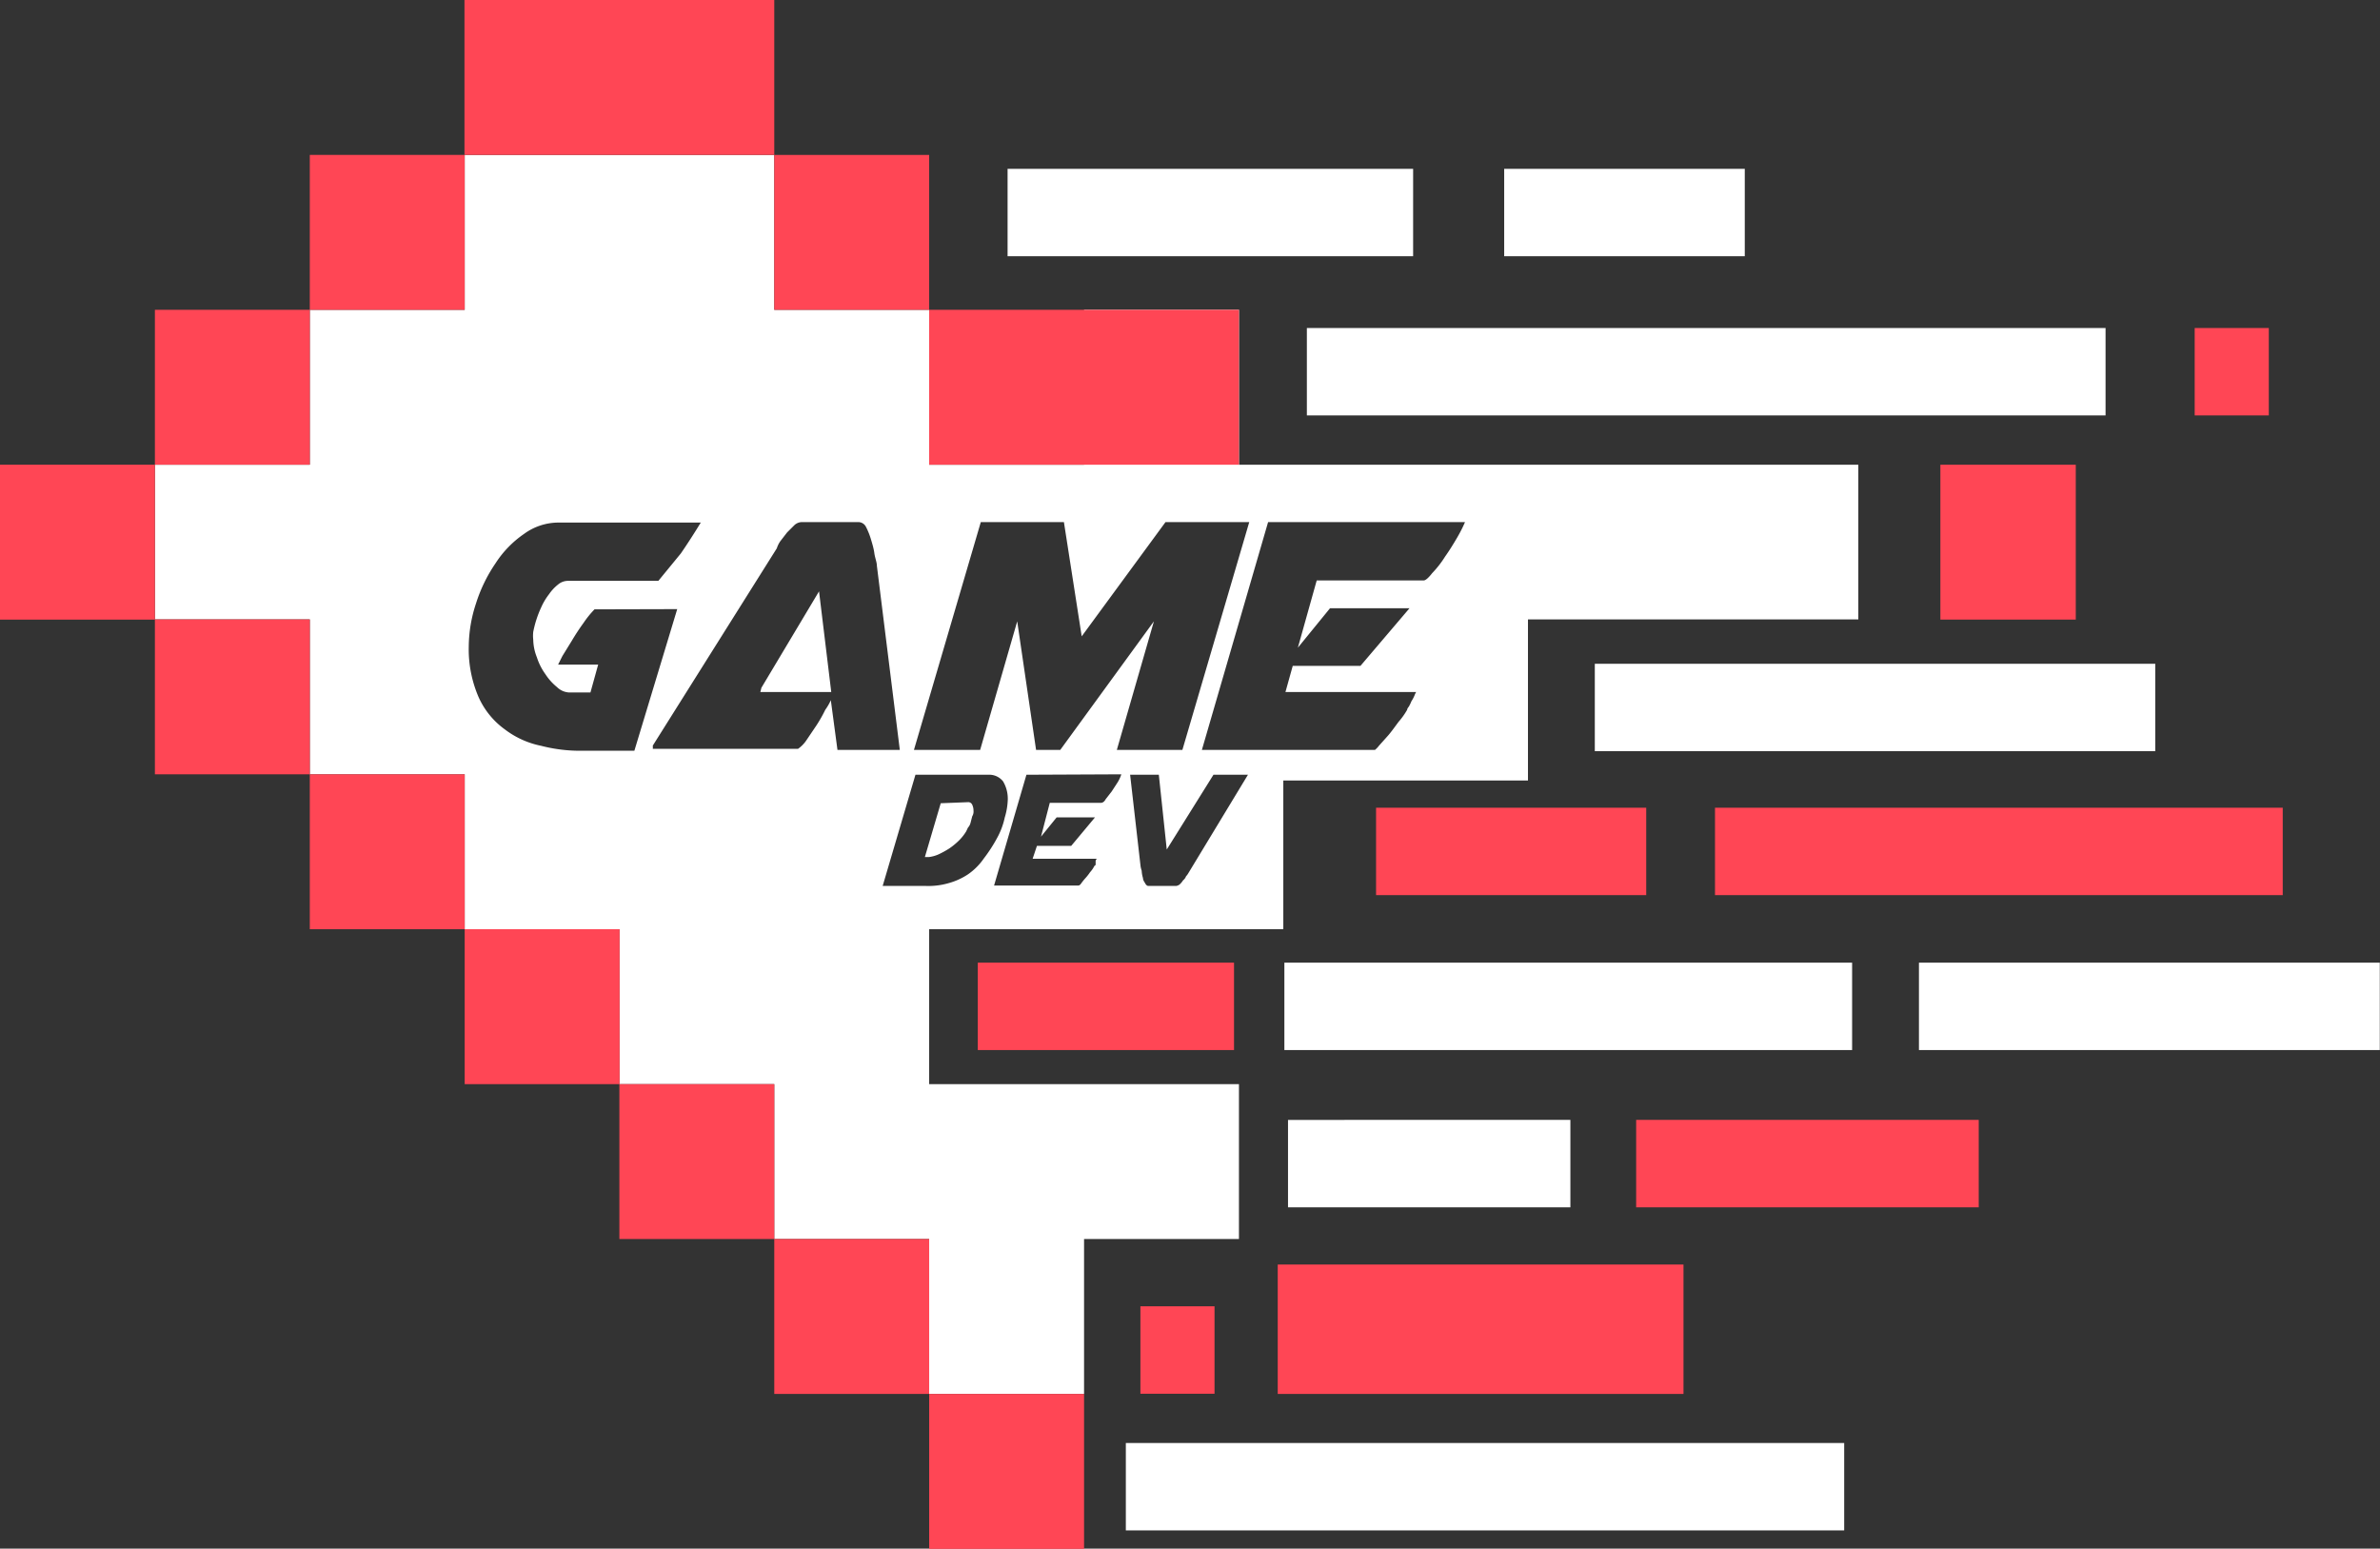<svg xmlns="http://www.w3.org/2000/svg" viewBox="0 0 111.09 72.28" xmlns:v="https://vecta.io/nano"><rect x="0" y="0" width="111.09" height="72.28" fill="#333333" stroke="none"/><g fill="#fff"><path d="M21.69 43.37h7.22v7.23h7.23v7.23h7.23v7.23h7.23v-7.23h7.23V50.6H43.37v-7.23H59.9v-6.94h11.42v-7.52h15.42v-7.22H57.83v-7.23H50.6v7.23h-7.23v-7.23h-7.23V7.23H21.69v7.23h-7.23v7.23H7.23v7.22h7.23v7.23h7.23zm9.92-14.94l-2 6.61h-2.43a7.26 7.26 0 0 1-1.92-.23 4.14 4.14 0 0 1-1.7-.77 3.74 3.74 0 0 1-1.22-1.5 5.63 5.63 0 0 1-.46-2.38 6.54 6.54 0 0 1 .34-2 7.06 7.06 0 0 1 .91-1.87 4.84 4.84 0 0 1 1.33-1.37 2.73 2.73 0 0 1 1.59-.53h6.66q-.47.77-.93 1.44l-1.05 1.28h-4.2a.72.72 0 0 0-.48.17 2.06 2.06 0 0 0-.42.45 2.91 2.91 0 0 0-.37.62 5 5 0 0 0-.37 1.14 1.63 1.63 0 0 0 0 .37 2.31 2.31 0 0 0 .17.82 2.8 2.8 0 0 0 .4.79 2.58 2.58 0 0 0 .54.6.87.87 0 0 0 .56.25h1l.36-1.3h-1.87 0l.2-.4.45-.73a10.52 10.52 0 0 1 .54-.82 4.5 4.5 0 0 1 .51-.63zM42 35l-1.07-8.59c0-.17-.09-.37-.12-.6s-.11-.48-.17-.68a3.31 3.31 0 0 0-.22-.54.4.4 0 0 0-.32-.22h-2.71a.53.53 0 0 0-.31.14l-.34.34-.31.4a1.18 1.18 0 0 0-.17.34l-5.79 9.21h0a.84.84 0 0 1 0 .15h6.78a1.51 1.51 0 0 0 .37-.37l.48-.71a6.45 6.45 0 0 0 .42-.74 2.48 2.48 0 0 0 .26-.45l.31 2.32zm-6.46-2.9l2.69-4.5.57 4.7h-3.31zM55.19 35l3.12-10.63H54.4l-3.91 5.33-.83-5.33h-3.88L42.66 35h3.09l1.73-6 .88 6h1.13l4.37-6-1.73 6zm4-10.63L56.1 35h8.08a1.17 1.17 0 0 0 .19-.2l.43-.48c.17-.2.31-.4.48-.63a3.3 3.3 0 0 0 .4-.56s0-.06.08-.15a2 2 0 0 0 .12-.25 1.65 1.65 0 0 0 .14-.26.93.93 0 0 1 .08-.17H60l.34-1.22h3.16l2.29-2.69h-3.71l-1.5 1.84.88-3.14h5c.08 0 .22-.12.39-.34a4.69 4.69 0 0 0 .6-.77c.2-.28.39-.59.56-.88s.29-.54.37-.73zM46.6 39a7.11 7.11 0 0 1-.68 1.07 2.89 2.89 0 0 1-.74.74 3.14 3.14 0 0 1-.87.4 3.4 3.4 0 0 1-1.11.14h-2l1.53-5.19h3.41a.82.82 0 0 1 .68.31 1.58 1.58 0 0 1 .22.83 3.19 3.19 0 0 1-.14.85 3.51 3.51 0 0 1-.3.85zm-2.69-1.51L43.17 40h.2a1.58 1.58 0 0 0 .43-.12 4.29 4.29 0 0 0 .51-.28 3.28 3.28 0 0 0 .45-.37 2.21 2.21 0 0 0 .34-.43l.08-.17a.52.52 0 0 0 .12-.22l.08-.31a.42.42 0 0 0 .06-.26.65.65 0 0 0-.06-.28.2.2 0 0 0-.2-.12zm4-1.33l-1.51 5.17h3.94s.06 0 .12-.09a2.7 2.7 0 0 1 .2-.25 2.42 2.42 0 0 0 .22-.28 1.26 1.26 0 0 0 .2-.29l.06-.05v-.15c0-.06 0-.08.06-.14s0 0 0 0h-3l.2-.6H50l1.11-1.33h-1.79l-.73.9.41-1.58h2.41s.11 0 .2-.17l.28-.36.28-.43a1.77 1.77 0 0 0 .17-.37zm6.55 3.49l-.37-3.49h-1.34l.48 4.2a1.18 1.18 0 0 0 .06.28 1.35 1.35 0 0 0 .06.34c0 .11.08.2.11.26s.09.11.14.11h1.31a.48.48 0 0 0 .14-.06.88.88 0 0 0 .17-.2.45.45 0 0 0 .14-.19.77.77 0 0 0 .11-.15l2.78-4.59h-1.61zm6.4-27.69h.26.25.26.25.23.25.23.23.22.23.2.2.22.17.2.17.17.17.14.15.14.11.11.12.08.09.08.06.03.05 0 .03V7.88h-6.32-6.32-6.29v4.08h13.83z" fill-rule="evenodd"/><path d="M70.21 7.88h11.23v4.08H70.21zM52.55 67.35h33.53v4.08H52.55zm7.57-15.08H73.3v4.08H60.12zm14.32-21.29h26.16v4.08H74.44zM59.95 44.93h26.5v4.08h-26.5zm29.62 0h21.51v4.08H89.57zM61 15.31h37.28v4.08H61z"/></g><g fill="#ff4655"><path d="M0 21.69h7.23v7.23H0z"/><path d="M7.23 14.46h7.23v7.23H7.23z"/><path d="M14.46 7.23h7.23v7.23h-7.23z"/><path d="M21.68 0h7.23 7.23v7.23h-7.23-7.23V0z" fill-rule="evenodd"/><path d="M36.14 7.23h7.23v7.23h-7.23zm54.43 14.46h6.32v7.23h-6.32zm-47.2 43.37h7.23v7.23h-7.23zm16.27-6.04h18.94v6.04H59.64zM21.69 43.37h7.23v7.23h-7.23z"/><path d="M14.46 36.14h7.23v7.23h-7.23z"/><path d="M7.23 28.91h7.23v7.23H7.23zm28.91 28.92h7.23v7.23h-7.23z"/><path d="M28.91 50.6h7.23v7.23h-7.23zm35.32-12.9h12.61v4.08H64.23zM43.37 14.46h14.46v7.23H43.37zM80.05 37.7h26.5v4.08h-26.5zm-3.68 14.57h15.99v4.08H76.37zm-30.73-7.34H57.6v4.08H45.64zm56.8-29.62h3.46v4.08h-3.46zM53.23 60.97h3.46v4.08h-3.46z"/></g></svg>